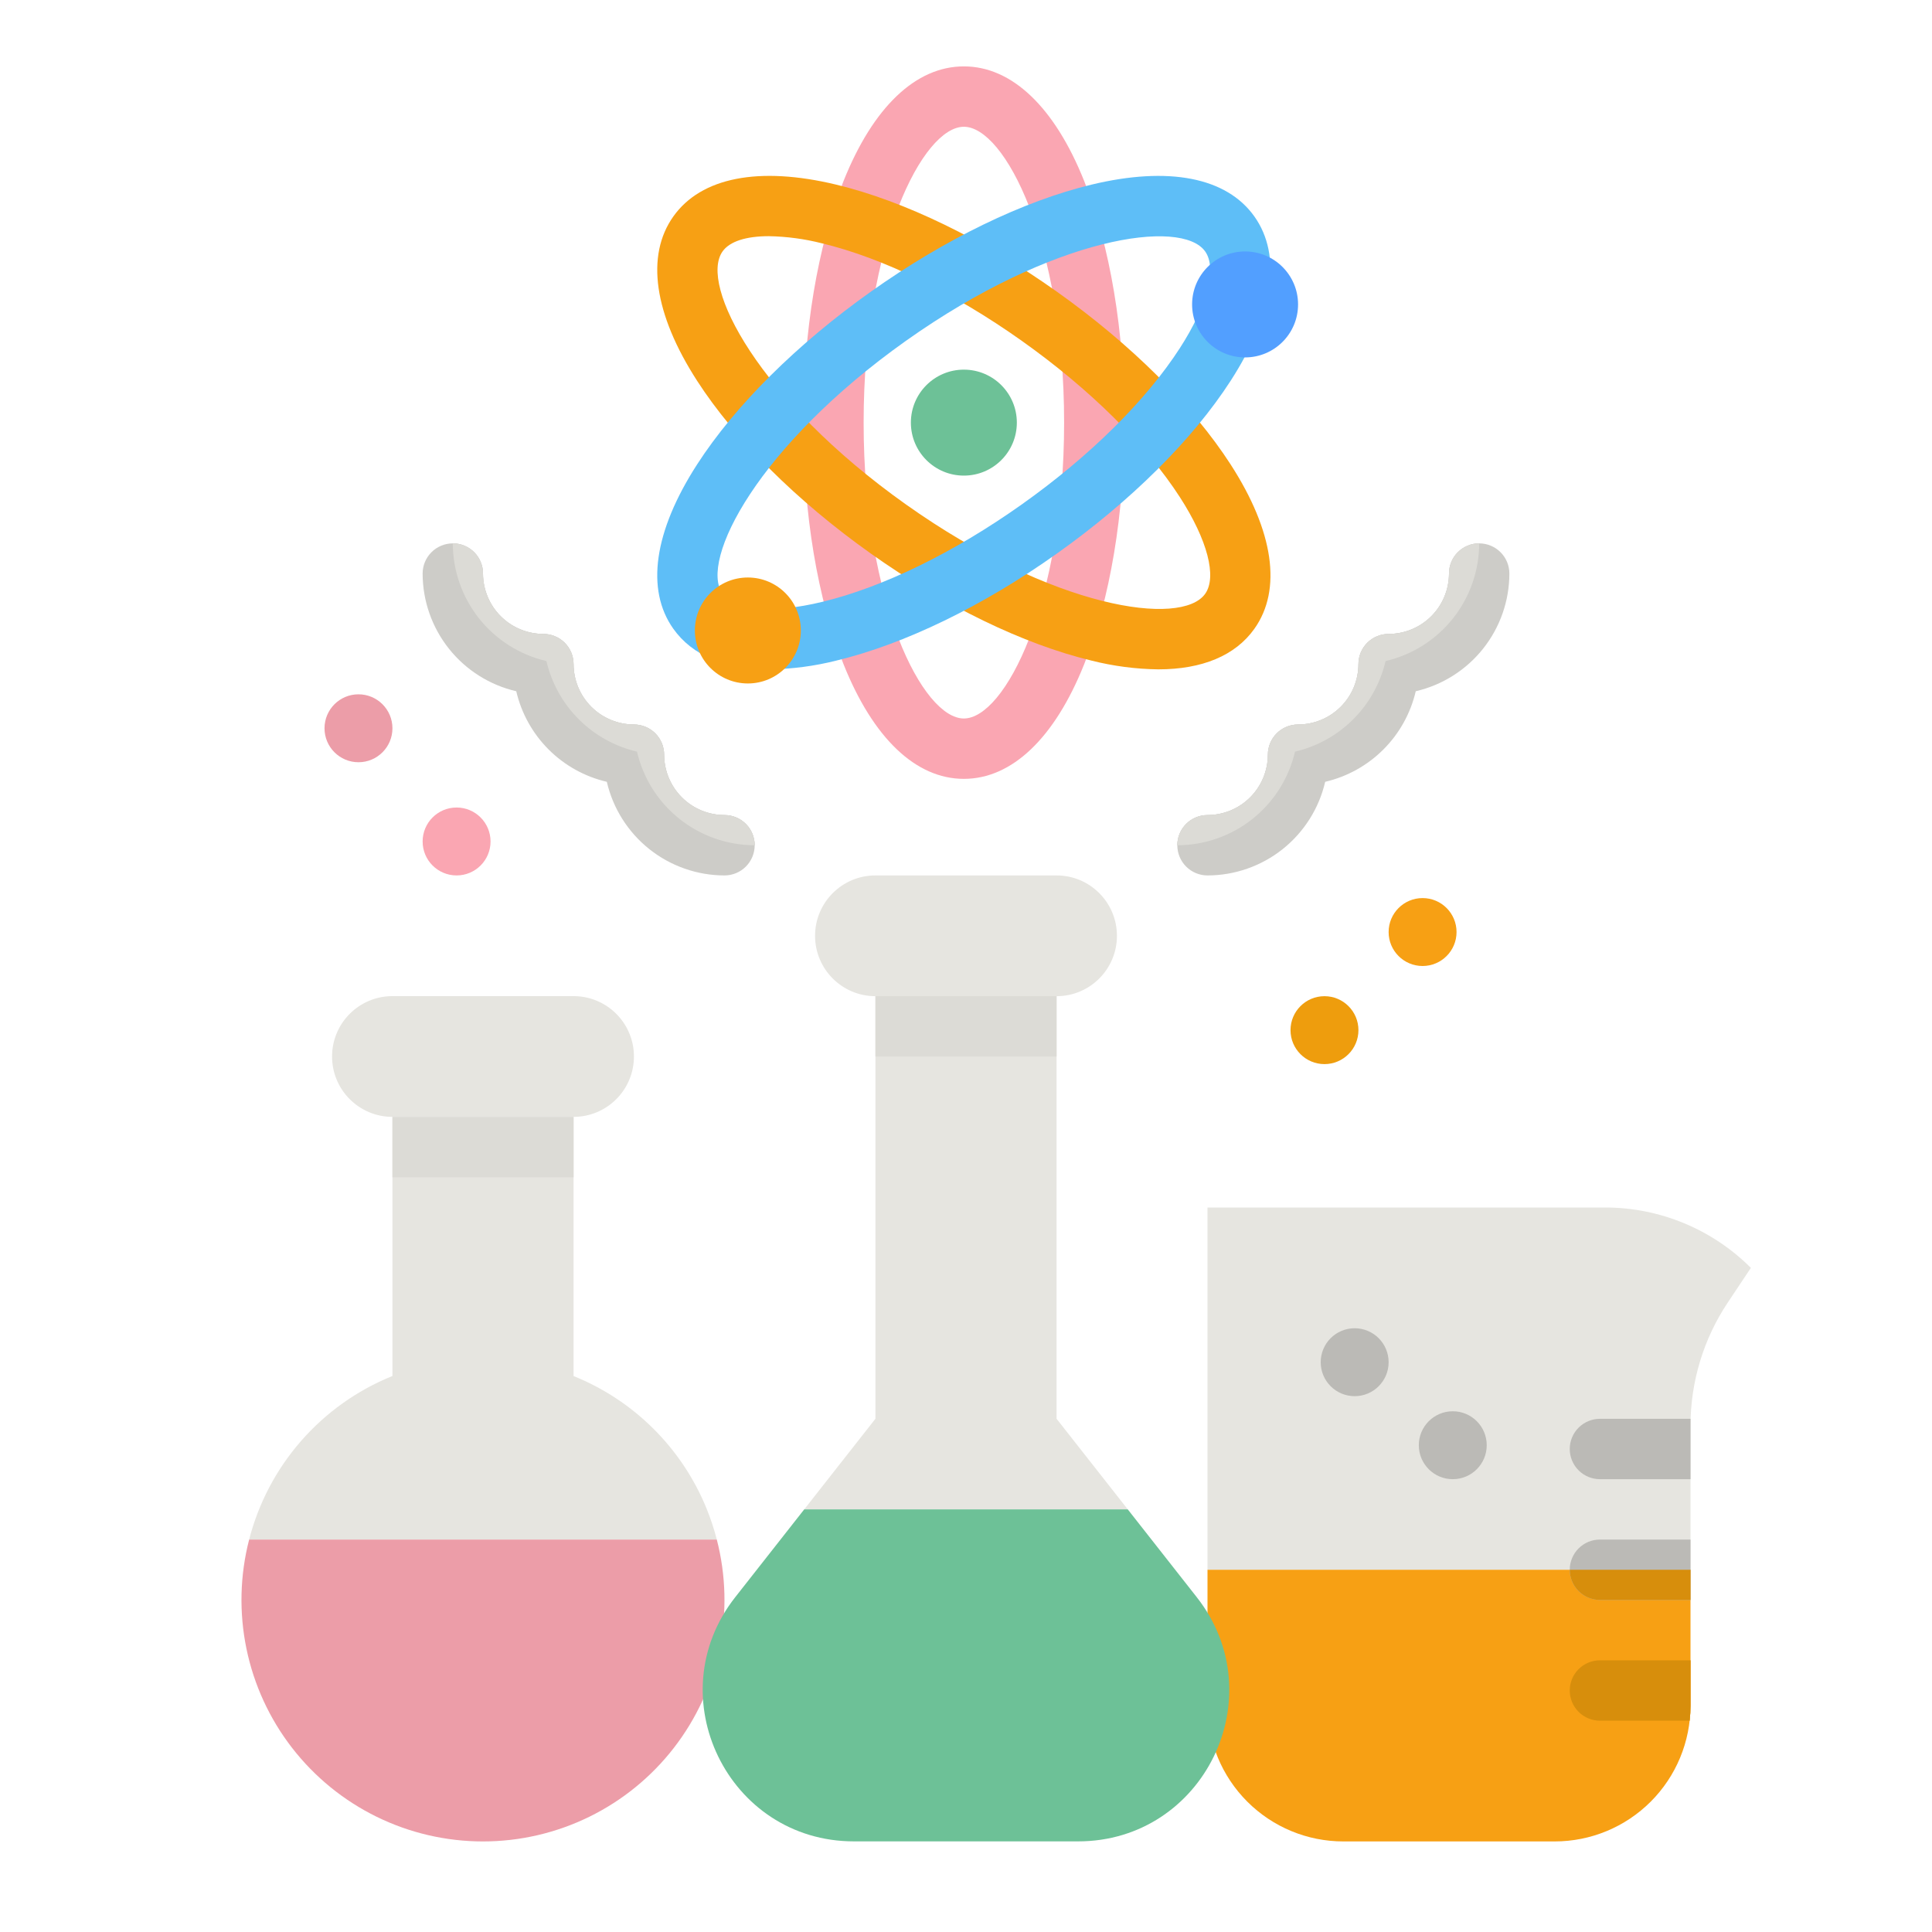 <?xml version="1.0" encoding="UTF-8" standalone="no"?> <svg width="512" height="512" viewBox="0 0 512 512" fill="none" xmlns="http://www.w3.org/2000/svg">
<path d="M255.433 206.407C242.708 206.407 231.391 195.633 223.565 176.07C216.665 158.827 212.87 136.07 212.87 112C212.87 87.93 216.67 65.173 223.565 47.93C231.391 28.367 242.708 17.593 255.433 17.593C268.158 17.593 279.475 28.367 287.3 47.93C294.2 65.172 298 87.93 298 112C298 136.07 294.2 158.828 287.3 176.07C279.475 195.633 268.158 206.407 255.433 206.407ZM255.433 33.593C244.603 33.593 228.87 64.137 228.87 112C228.87 159.863 244.603 190.407 255.433 190.407C266.263 190.407 282 159.863 282 112C282 64.137 266.264 33.593 255.433 33.593V33.593Z" fill="#FAA6B2"/>
<path d="M187.256 399.805C184.034 391.885 179.252 384.693 173.196 378.657C167.139 372.621 159.931 367.864 151.999 364.669V295.983H103.999V364.658C103.94 364.682 103.88 364.702 103.821 364.726C94.58 368.488 86.349 374.361 79.785 381.875C73.222 389.39 68.51 398.337 66.025 408H189.96C189.243 405.211 188.34 402.473 187.256 399.805V399.805Z" fill="#E6E5E0"/>
<path d="M189.961 408H66.026C63.584 417.457 63.339 427.348 65.31 436.915C67.281 446.482 71.415 455.47 77.396 463.192C83.378 470.914 91.047 477.165 99.817 481.465C108.588 485.765 118.226 488.001 127.993 488.001C137.761 488.001 147.399 485.765 156.169 481.465C164.939 477.165 172.609 470.914 178.59 463.192C184.571 455.47 188.706 446.482 190.677 436.915C192.648 427.348 192.403 417.457 189.961 408V408Z" fill="#EC9DA8"/>
<path d="M425.373 320H320V416H448V377.831C448 366.204 451.441 354.838 457.891 345.164L464 336C458.927 330.927 452.905 326.904 446.278 324.158C439.65 321.413 432.547 320 425.373 320V320Z" fill="#E6E5E0"/>
<path d="M320 452C320 461.548 323.793 470.705 330.544 477.456C337.295 484.207 346.452 488 356 488H412C421.548 488 430.705 484.207 437.456 477.456C444.207 470.705 448 461.548 448 452V416H320V452Z" fill="#F7A014"/>
<path d="M448 440V452C448.004 453.337 447.927 454.673 447.77 456H424C421.878 456 419.843 455.157 418.343 453.657C416.843 452.157 416 450.122 416 448C416 445.878 416.843 443.843 418.343 442.343C419.843 440.843 421.878 440 424 440H448Z" fill="#F7A014"/>
<path d="M280 232H232C223.163 232 216 239.163 216 248C216 256.837 223.163 264 232 264H280C288.837 264 296 256.837 296 248C296 239.163 288.837 232 280 232Z" fill="#E6E5E0"/>
<path d="M152 263.983H104C95.163 263.983 88 271.146 88 279.983C88 288.82 95.163 295.983 104 295.983H152C160.837 295.983 168 288.82 168 279.983C168 271.146 160.837 263.983 152 263.983Z" fill="#E6E5E0"/>
<path d="M448 392H424C421.878 392 419.843 391.157 418.343 389.657C416.843 388.157 416 386.122 416 384C416 381.878 416.843 379.843 418.343 378.343C419.843 376.843 421.878 376 424 376H448V392Z" fill="#BBBAB6"/>
<path d="M448 440V452C448.004 453.337 447.927 454.673 447.77 456H424C421.878 456 419.843 455.157 418.343 453.657C416.843 452.157 416 450.122 416 448C416 445.878 416.843 443.843 418.343 442.343C419.843 440.843 421.878 440 424 440H448Z" fill="#D78E0C"/>
<path d="M448 424H424C421.878 424 419.843 423.157 418.343 421.657C416.843 420.157 416 418.122 416 416C416 413.878 416.843 411.843 418.343 410.343C419.843 408.843 421.878 408 424 408H448V424Z" fill="#BBBAB6"/>
<path d="M448 416V424H424C421.878 424 419.843 423.157 418.343 421.657C416.843 420.157 416 418.122 416 416H448Z" fill="#D78E0C"/>
<path d="M280 375.983V264H232V375.983L213.13 400H298.87L280 375.983Z" fill="#E6E5E0"/>
<path d="M317.153 423.27L298.869 400H213.129L194.845 423.27C174.224 449.515 192.92 487.983 226.298 487.983H285.698C319.078 487.983 337.774 449.515 317.153 423.27Z" fill="#6DC197"/>
<path d="M306.964 177.385C300.988 177.309 295.041 176.53 289.247 175.064C271.193 170.712 250.437 160.644 230.804 146.714C211.171 132.784 194.81 116.52 184.738 100.914C173.311 83.214 171.072 67.748 178.438 57.37C185.804 46.992 201.138 43.997 221.62 48.933C239.674 53.285 260.429 63.353 280.063 77.283C299.697 91.213 316.057 107.477 326.129 123.083C337.557 140.783 339.795 156.249 332.429 166.627C327.383 173.74 318.59 177.385 306.964 177.385ZM203.733 62.59C197.742 62.59 193.38 63.96 191.485 66.631C185.218 75.464 201.026 105.969 240.061 133.664C279.096 161.359 313.114 166.202 319.379 157.369C322.556 152.892 319.991 143.079 312.684 131.76C303.684 117.828 288.816 103.116 270.802 90.336C252.789 77.556 233.99 68.377 217.868 64.491C213.246 63.312 208.503 62.674 203.733 62.59V62.59Z" fill="#F7A014"/>
<path d="M203.9 177.385C192.272 177.385 183.482 173.741 178.435 166.627C171.072 156.249 173.311 140.785 184.735 123.083C194.807 107.483 211.166 91.216 230.801 77.283C250.434 63.353 271.19 53.283 289.244 48.933C309.729 44 325.067 47 332.43 57.373C339.793 67.746 337.555 83.215 326.13 100.917C316.058 116.517 299.698 132.784 280.064 146.717C260.43 160.65 239.675 170.717 221.621 175.067C215.825 176.531 209.878 177.309 203.9 177.385ZM240.061 90.336C201.026 118.036 185.218 148.536 191.485 157.369C194.662 161.846 204.77 162.669 217.868 159.509C233.99 155.623 252.789 146.444 270.802 133.664C288.815 120.884 303.689 106.172 312.684 92.24C319.991 80.921 322.556 71.108 319.379 66.631C313.114 57.798 279.098 62.641 240.061 90.336V90.336Z" fill="#5EBEF7"/>
<path d="M198.188 181.125C205.943 181.125 212.229 174.839 212.229 167.084C212.229 159.329 205.943 153.043 198.188 153.043C190.434 153.043 184.147 159.329 184.147 167.084C184.147 174.839 190.434 181.125 198.188 181.125Z" fill="#F7A014"/>
<path d="M359 370C363.971 370 368 365.971 368 361C368 356.029 363.971 352 359 352C354.029 352 350 356.029 350 361C350 365.971 354.029 370 359 370Z" fill="#BBBAB6"/>
<path d="M95 202C99.971 202 104 197.971 104 193C104 188.029 99.971 184 95 184C90.029 184 86 188.029 86 193C86 197.971 90.029 202 95 202Z" fill="#EC9DA8"/>
<path d="M385 392C389.971 392 394 387.971 394 383C394 378.029 389.971 374 385 374C380.029 374 376 378.029 376 383C376 387.971 380.029 392 385 392Z" fill="#BBBAB6"/>
<path d="M121 232C125.971 232 130 227.971 130 223C130 218.029 125.971 214 121 214C116.029 214 112 218.029 112 223C112 227.971 116.029 232 121 232Z" fill="#FAA6B2"/>
<path d="M351 282C355.971 282 360 277.971 360 273C360 268.029 355.971 264 351 264C346.029 264 342 268.029 342 273C342 277.971 346.029 282 351 282Z" fill="#EE9D0D"/>
<path d="M377 256C381.971 256 386 251.971 386 247C386 242.029 381.971 238 377 238C372.029 238 368 242.029 368 247C368 251.971 372.029 256 377 256Z" fill="#F7A014"/>
<path d="M329.959 94.719C337.714 94.719 344 88.433 344 80.678C344 72.923 337.714 66.637 329.959 66.637C322.204 66.637 315.918 72.923 315.918 80.678C315.918 88.433 322.204 94.719 329.959 94.719Z" fill="#529FFF"/>
<path d="M255.433 126.041C263.187 126.041 269.474 119.755 269.474 112C269.474 104.245 263.187 97.959 255.433 97.959C247.678 97.959 241.392 104.245 241.392 112C241.392 119.755 247.678 126.041 255.433 126.041Z" fill="#6DC197"/>
<path d="M192 232C184.764 231.99 177.745 229.533 172.082 225.028C166.42 220.523 162.448 214.235 160.813 207.187C154.97 205.827 149.625 202.858 145.384 198.616C141.142 194.375 138.173 189.03 136.813 183.187C129.765 181.552 123.477 177.58 118.972 171.918C114.467 166.255 112.01 159.236 112 152C112 149.878 112.843 147.843 114.343 146.343C115.843 144.843 117.878 144 120 144C122.122 144 124.157 144.843 125.657 146.343C127.157 147.843 128 149.878 128 152C128.005 156.242 129.692 160.309 132.692 163.308C135.691 166.308 139.758 167.995 144 168C146.122 168 148.157 168.843 149.657 170.343C151.157 171.843 152 173.878 152 176C152.005 180.242 153.692 184.309 156.692 187.308C159.691 190.308 163.758 191.995 168 192C170.122 192 172.157 192.843 173.657 194.343C175.157 195.843 176 197.878 176 200C176.005 204.242 177.692 208.309 180.692 211.308C183.691 214.308 187.758 215.995 192 216C194.122 216 196.157 216.843 197.657 218.343C199.157 219.843 200 221.878 200 224C200 226.122 199.157 228.157 197.657 229.657C196.157 231.157 194.122 232 192 232Z" fill="#CDCCC8"/>
<path d="M200 224C192.765 223.99 185.745 221.533 180.083 217.029C174.42 212.524 170.448 206.238 168.81 199.19C162.968 197.829 157.624 194.859 153.382 190.618C149.141 186.376 146.171 181.032 144.81 175.19C137.762 173.552 131.476 169.58 126.971 163.917C122.467 158.255 120.01 151.235 120 144C122.122 144 124.157 144.843 125.657 146.343C127.157 147.843 128 149.878 128 152C128.006 156.242 129.693 160.308 132.692 163.308C135.692 166.307 139.758 167.994 144 168C146.122 168 148.157 168.843 149.657 170.343C151.157 171.843 152 173.878 152 176C152.006 180.242 153.693 184.308 156.692 187.308C159.692 190.307 163.758 191.994 168 192C170.122 192 172.157 192.843 173.657 194.343C175.157 195.843 176 197.878 176 200C176.006 204.242 177.693 208.308 180.692 211.308C183.692 214.307 187.758 215.994 192 216C194.122 216 196.157 216.843 197.657 218.343C199.157 219.843 200 221.878 200 224Z" fill="#CDCCC8"/>
<path d="M200 224C192.765 223.99 185.745 221.533 180.083 217.029C174.42 212.524 170.448 206.238 168.81 199.19C162.968 197.829 157.624 194.859 153.382 190.618C149.141 186.376 146.171 181.032 144.81 175.19C137.762 173.552 131.476 169.58 126.971 163.917C122.467 158.255 120.01 151.235 120 144C122.122 144 124.157 144.843 125.657 146.343C127.157 147.843 128 149.878 128 152C128.006 156.242 129.693 160.308 132.692 163.308C135.692 166.307 139.758 167.994 144 168C146.122 168 148.157 168.843 149.657 170.343C151.157 171.843 152 173.878 152 176C152.006 180.242 153.693 184.308 156.692 187.308C159.692 190.307 163.758 191.994 168 192C170.122 192 172.157 192.843 173.657 194.343C175.157 195.843 176 197.878 176 200C176.006 204.242 177.693 208.308 180.692 211.308C183.692 214.307 187.758 215.994 192 216C194.122 216 196.157 216.843 197.657 218.343C199.157 219.843 200 221.878 200 224Z" fill="#DCDBD6"/>
<path d="M280 264H232V280H280V264Z" fill="#DCDBD6"/>
<path d="M152 296H104V312H152V296Z" fill="#DCDBD6"/>
<path d="M320 232C327.236 231.99 334.255 229.533 339.918 225.028C345.58 220.523 349.552 214.235 351.187 207.187C357.03 205.827 362.375 202.858 366.616 198.616C370.858 194.375 373.827 189.03 375.187 183.187C382.235 181.552 388.523 177.58 393.028 171.918C397.533 166.255 399.99 159.236 400 152C400 149.878 399.157 147.843 397.657 146.343C396.157 144.843 394.122 144 392 144C389.878 144 387.843 144.843 386.343 146.343C384.843 147.843 384 149.878 384 152C383.995 156.242 382.308 160.309 379.308 163.308C376.309 166.308 372.242 167.995 368 168C365.878 168 363.843 168.843 362.343 170.343C360.843 171.843 360 173.878 360 176C359.995 180.242 358.308 184.309 355.308 187.308C352.309 190.308 348.242 191.995 344 192C341.878 192 339.843 192.843 338.343 194.343C336.843 195.843 336 197.878 336 200C335.995 204.242 334.308 208.309 331.308 211.308C328.309 214.308 324.242 215.995 320 216C317.878 216 315.843 216.843 314.343 218.343C312.843 219.843 312 221.878 312 224C312 226.122 312.843 228.157 314.343 229.657C315.843 231.157 317.878 232 320 232Z" fill="#CDCCC8"/>
<path d="M312 224C319.235 223.99 326.255 221.533 331.917 217.029C337.58 212.524 341.552 206.238 343.19 199.19C349.032 197.829 354.376 194.859 358.618 190.618C362.859 186.376 365.829 181.032 367.19 175.19C374.238 173.552 380.524 169.58 385.029 163.917C389.533 158.255 391.99 151.235 392 144C389.878 144 387.843 144.843 386.343 146.343C384.843 147.843 384 149.878 384 152C383.994 156.242 382.307 160.308 379.308 163.308C376.308 166.307 372.242 167.994 368 168C365.878 168 363.843 168.843 362.343 170.343C360.843 171.843 360 173.878 360 176C359.994 180.242 358.307 184.308 355.308 187.308C352.308 190.307 348.242 191.994 344 192C341.878 192 339.843 192.843 338.343 194.343C336.843 195.843 336 197.878 336 200C335.994 204.242 334.307 208.308 331.308 211.308C328.308 214.307 324.242 215.994 320 216C317.878 216 315.843 216.843 314.343 218.343C312.843 219.843 312 221.878 312 224Z" fill="#CDCCC8"/>
<path d="M312 224C319.235 223.99 326.255 221.533 331.917 217.029C337.58 212.524 341.552 206.238 343.19 199.19C349.032 197.829 354.376 194.859 358.618 190.618C362.859 186.376 365.829 181.032 367.19 175.19C374.238 173.552 380.524 169.58 385.029 163.917C389.533 158.255 391.99 151.235 392 144C389.878 144 387.843 144.843 386.343 146.343C384.843 147.843 384 149.878 384 152C383.994 156.242 382.307 160.308 379.308 163.308C376.308 166.307 372.242 167.994 368 168C365.878 168 363.843 168.843 362.343 170.343C360.843 171.843 360 173.878 360 176C359.994 180.242 358.307 184.308 355.308 187.308C352.308 190.307 348.242 191.994 344 192C341.878 192 339.843 192.843 338.343 194.343C336.843 195.843 336 197.878 336 200C335.994 204.242 334.307 208.308 331.308 211.308C328.308 214.307 324.242 215.994 320 216C317.878 216 315.843 216.843 314.343 218.343C312.843 219.843 312 221.878 312 224Z" fill="#DCDBD6"/>
</svg>
